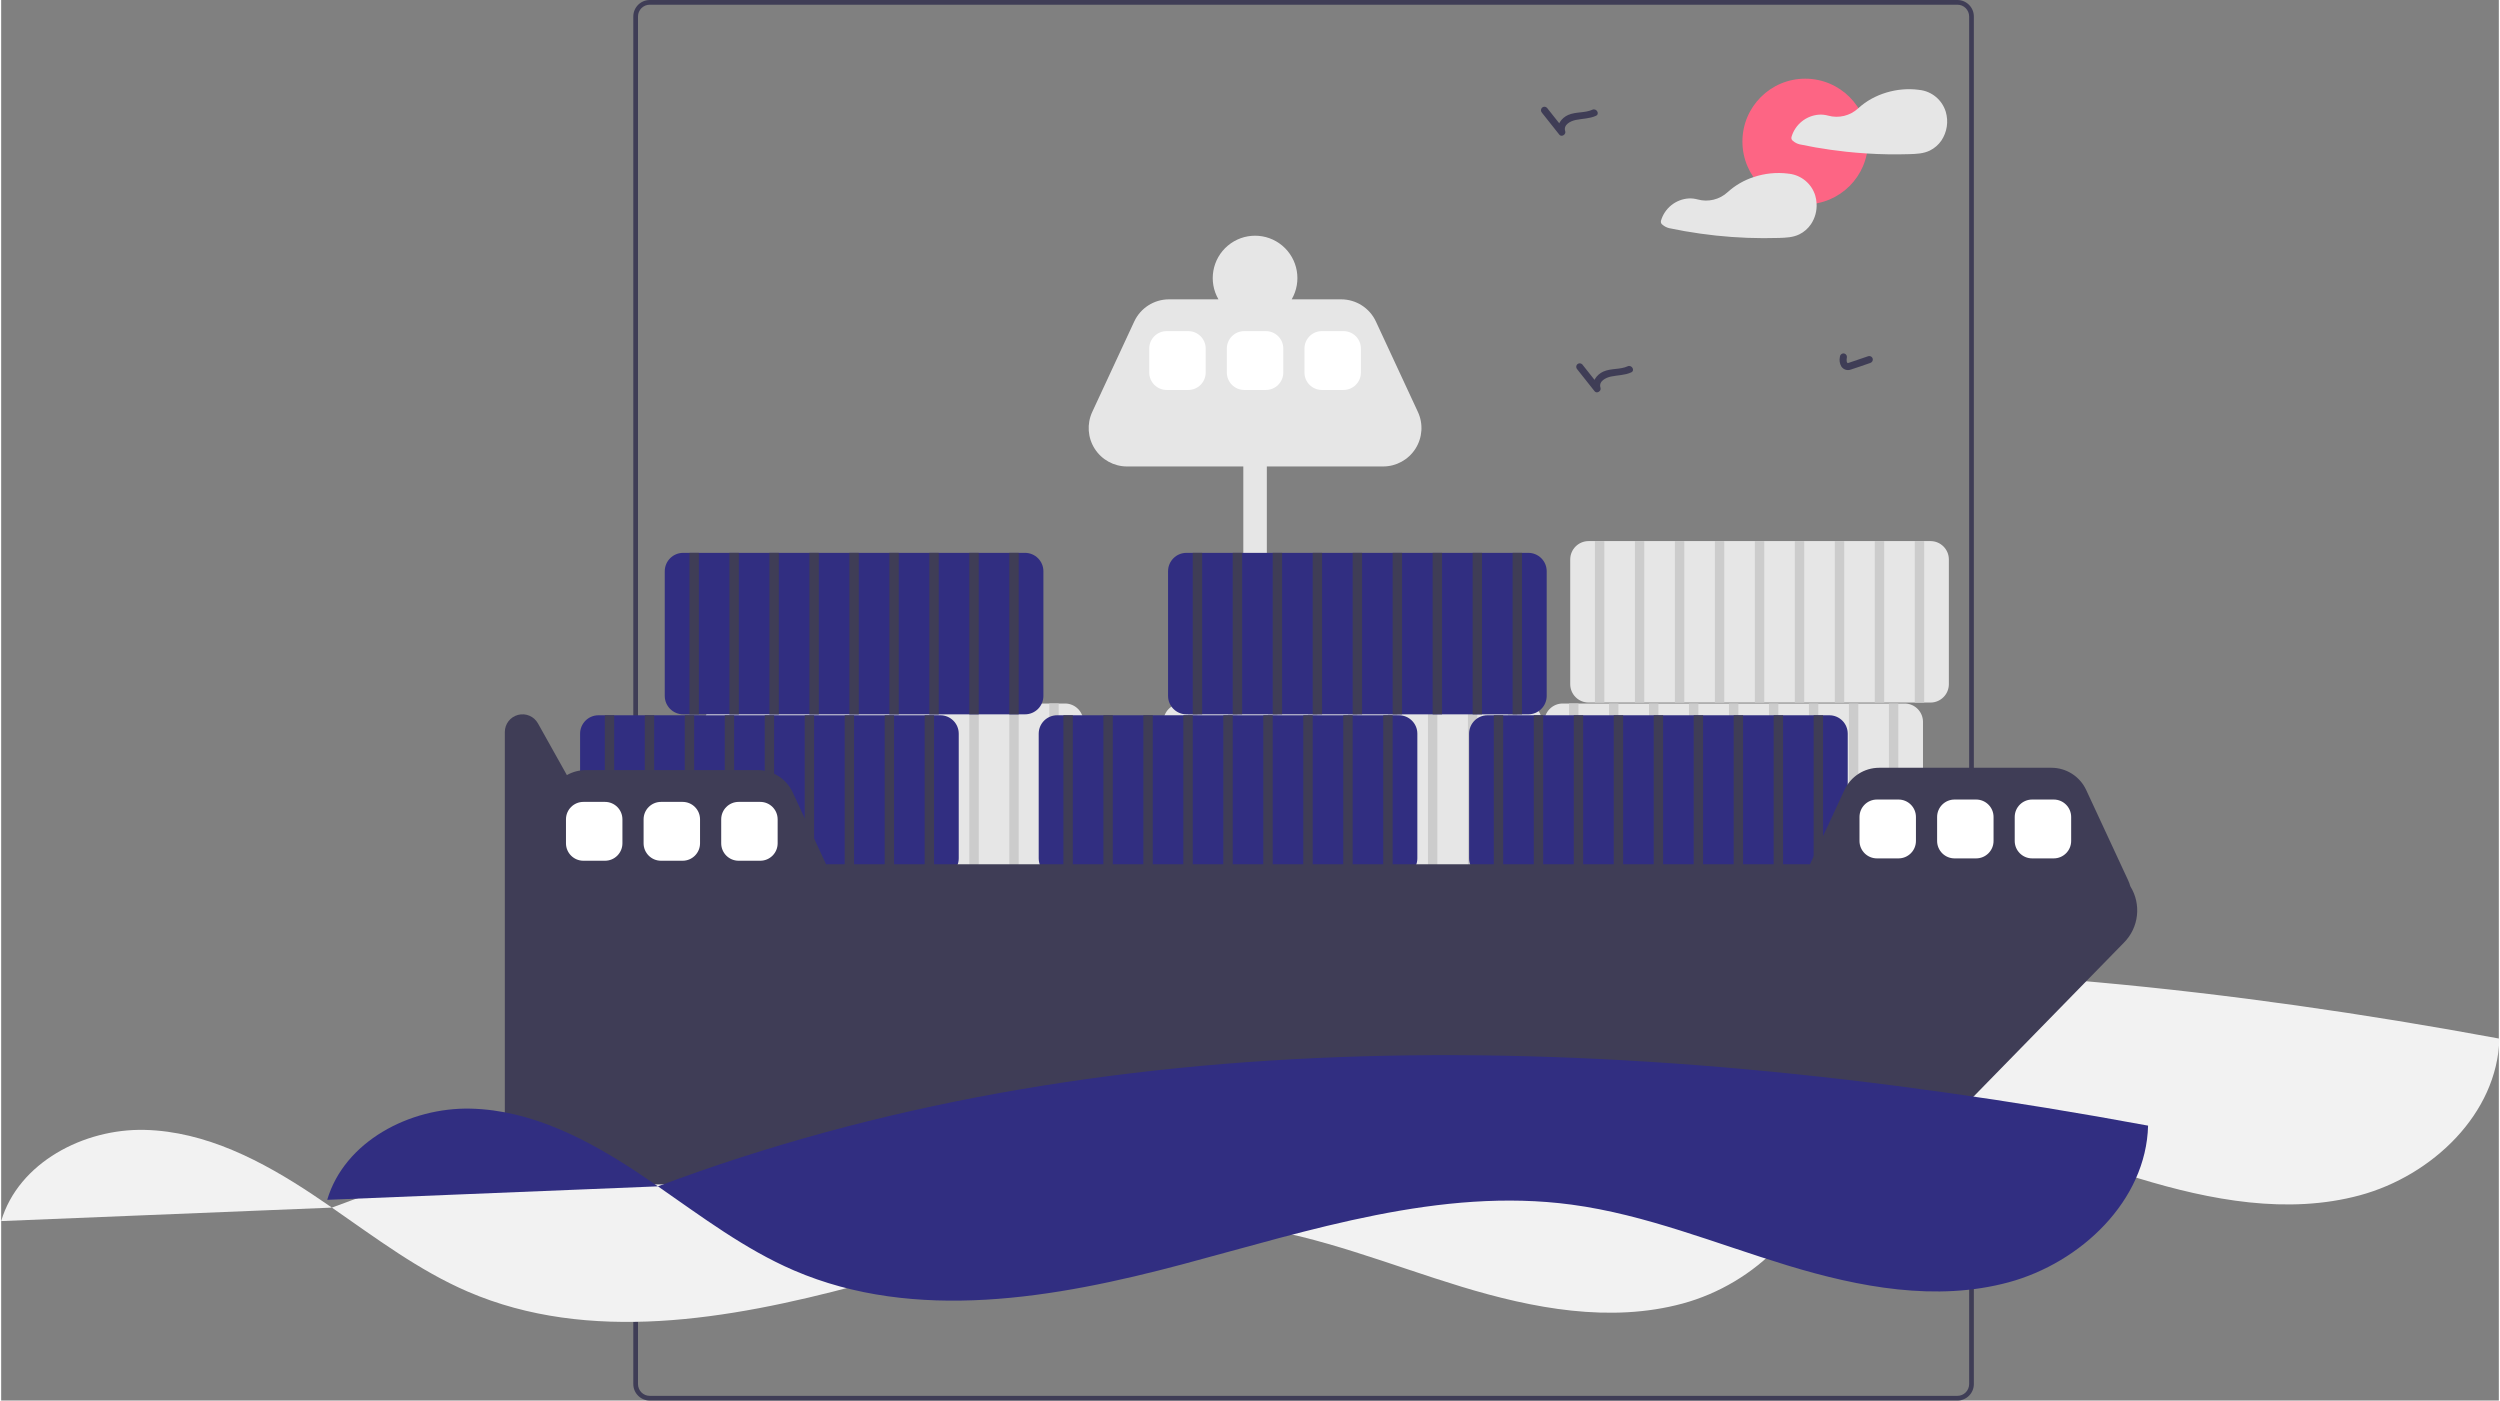 <?xml version="1.0" encoding="UTF-8"?>
<svg xmlns="http://www.w3.org/2000/svg" xmlns:xlink="http://www.w3.org/1999/xlink" width="1071px" height="600px" viewBox="0 0 1070 600" version="1.1">
<rect x="0" y="0" width="1070" height="600" fill="#808080" stroke="none"/>
<g id="surface1">
<path style=" stroke:none;fill-rule:nonzero;fill:rgb(24.706%,23.922%,33.725%);fill-opacity:1;" d="M 660.215 1 C 659.652 0.656 659.09 0.324 658.523 0 L 599.645 0 C 599.219 0.664 598.816 1.34 598.426 2.016 L 661.91 2.016 C 661.344 1.676 660.781 1.34 660.215 1 Z M 270.805 200.129 L 270.805 215.152 C 271.059 215.172 271.32 215.172 271.57 215.184 L 271.066 244.062 L 270.805 243.922 L 270.805 246.766 L 271.016 246.879 L 270.805 258.988 L 270.805 300.734 L 272.82 300.734 L 272.82 193.32 C 272.254 195.5 271.586 197.77 270.805 200.129 Z M 660.215 1 C 659.652 0.656 659.09 0.324 658.523 0 L 599.645 0 C 599.219 0.664 598.816 1.34 598.426 2.016 L 661.91 2.016 C 661.344 1.676 660.781 1.34 660.215 1 Z M 838.047 0 L 277.859 0 C 273.965 0.004 270.809 3.164 270.805 7.059 L 270.805 592.941 C 270.812 596.836 273.965 599.992 277.859 600 L 838.047 600 C 841.938 599.996 845.094 596.84 845.098 592.941 L 845.098 7.059 C 845.094 3.16 841.938 0.004 838.047 0 Z M 843.082 592.941 C 843.082 595.727 840.828 597.98 838.047 597.984 L 277.859 597.984 C 275.074 597.98 272.82 595.727 272.82 592.941 L 272.82 7.059 C 272.824 4.277 275.078 2.02 277.859 2.016 L 838.047 2.016 C 840.828 2.02 843.078 4.277 843.082 7.059 Z M 843.082 592.941 "/>
<path style=" stroke:none;fill-rule:nonzero;fill:rgb(94.902%,94.902%,94.902%);fill-opacity:1;" d="M 351.68 437.66 C 325.578 437.035 297.598 451.672 290.168 476.723 L 431.852 470.953 C 429.172 469.098 426.48 467.266 423.777 465.461 C 402.039 450.988 377.777 438.285 351.68 437.66 Z M 351.68 437.66 "/>
<path style=" stroke:none;fill-rule:nonzero;fill:rgb(94.902%,94.902%,94.902%);fill-opacity:1;" d="M 431.852 470.953 C 450.695 483.984 469.082 497.898 490.074 506.945 C 542.059 529.352 601.898 518.902 656.594 504.34 C 711.293 489.777 767.125 471.273 823.223 478.777 C 855.035 483.035 885.066 495.492 915.773 504.836 C 946.48 514.184 979.52 520.441 1010.5 512.051 C 1041.477 503.66 1069.422 477.055 1070.23 444.941 C 836.352 401.66 619.516 400.375 431.852 470.953 Z M 431.852 470.953 "/>
<path style=" stroke:none;fill-rule:nonzero;fill:rgb(94.902%,94.902%,94.902%);fill-opacity:1;" d="M 61.508 484.047 C 35.41 483.422 7.426 498.059 0 523.109 L 141.684 517.34 C 139.004 515.484 136.312 513.652 133.609 511.848 C 111.871 497.375 87.609 484.672 61.508 484.047 Z M 61.508 484.047 "/>
<path style=" stroke:none;fill-rule:nonzero;fill:rgb(94.902%,94.902%,94.902%);fill-opacity:1;" d="M 141.684 517.34 C 160.523 530.371 178.914 544.285 199.906 553.332 C 251.887 575.738 311.73 565.289 366.426 550.727 C 421.121 536.164 476.957 517.66 533.055 525.164 C 564.867 529.422 594.898 541.879 625.605 551.223 C 656.312 560.57 689.348 566.828 720.328 558.438 C 751.309 550.047 779.254 523.438 780.062 491.328 C 546.18 448.047 329.348 446.762 141.684 517.34 Z M 141.684 517.34 "/>
<path style=" stroke:none;fill-rule:nonzero;fill:rgb(90.196%,90.196%,90.196%);fill-opacity:1;" d="M 455.742 301.379 L 309.289 301.379 C 304.938 301.383 301.414 304.91 301.41 309.266 L 301.41 362.672 C 301.414 367.023 304.938 370.555 309.289 370.555 L 455.742 370.555 C 460.094 370.555 463.621 367.023 463.621 362.672 L 463.621 309.266 C 463.621 304.91 460.094 301.383 455.742 301.379 Z M 455.742 301.379 "/>
<path style=" stroke:none;fill-rule:nonzero;fill:rgb(80%,80%,80%);fill-opacity:1;" d="M 311.988 301.379 L 316.02 301.379 L 316.02 370.555 L 311.988 370.555 Z M 311.988 301.379 "/>
<path style=" stroke:none;fill-rule:nonzero;fill:rgb(80%,80%,80%);fill-opacity:1;" d="M 329.117 301.379 L 333.148 301.379 L 333.148 370.555 L 329.117 370.555 Z M 329.117 301.379 "/>
<path style=" stroke:none;fill-rule:nonzero;fill:rgb(80%,80%,80%);fill-opacity:1;" d="M 346.246 301.379 L 350.277 301.379 L 350.277 370.555 L 346.246 370.555 Z M 346.246 301.379 "/>
<path style=" stroke:none;fill-rule:nonzero;fill:rgb(80%,80%,80%);fill-opacity:1;" d="M 363.375 301.379 L 367.402 301.379 L 367.402 370.555 L 363.375 370.555 Z M 363.375 301.379 "/>
<path style=" stroke:none;fill-rule:nonzero;fill:rgb(80%,80%,80%);fill-opacity:1;" d="M 380.5 301.379 L 384.531 301.379 L 384.531 370.555 L 380.5 370.555 Z M 380.5 301.379 "/>
<path style=" stroke:none;fill-rule:nonzero;fill:rgb(80%,80%,80%);fill-opacity:1;" d="M 397.629 301.379 L 401.66 301.379 L 401.66 370.555 L 397.629 370.555 Z M 397.629 301.379 "/>
<path style=" stroke:none;fill-rule:nonzero;fill:rgb(80%,80%,80%);fill-opacity:1;" d="M 414.758 301.379 L 418.789 301.379 L 418.789 370.555 L 414.758 370.555 Z M 414.758 301.379 "/>
<path style=" stroke:none;fill-rule:nonzero;fill:rgb(80%,80%,80%);fill-opacity:1;" d="M 431.887 301.379 L 435.914 301.379 L 435.914 370.555 L 431.887 370.555 Z M 431.887 301.379 "/>
<path style=" stroke:none;fill-rule:nonzero;fill:rgb(80%,80%,80%);fill-opacity:1;" d="M 449.016 301.379 L 453.043 301.379 L 453.043 370.555 L 449.016 370.555 Z M 449.016 301.379 "/>
<path style=" stroke:none;fill-rule:nonzero;fill:rgb(90.196%,90.196%,90.196%);fill-opacity:1;" d="M 606.926 176.465 L 588.941 137.746 C 586.25 131.945 580.438 128.238 574.047 128.238 L 552.863 128.238 C 557.281 120.609 555.582 110.906 548.84 105.234 C 542.094 99.562 532.254 99.562 525.508 105.234 C 518.762 110.906 517.066 120.609 521.484 128.238 L 500.297 128.238 C 493.906 128.238 488.098 131.945 485.402 137.746 L 467.422 176.465 C 465.059 181.559 465.453 187.504 468.469 192.234 C 471.484 196.969 476.707 199.832 482.316 199.832 L 532.137 199.832 L 532.137 387.398 L 542.211 387.398 L 542.211 199.832 L 592.031 199.832 C 597.637 199.832 602.859 196.969 605.875 192.234 C 608.895 187.504 609.289 181.559 606.926 176.465 Z M 606.926 176.465 "/>
<path style=" stroke:none;fill-rule:nonzero;fill:rgb(90.196%,90.196%,90.196%);fill-opacity:1;" d="M 815.434 301.379 L 668.977 301.379 C 664.629 301.383 661.102 304.91 661.098 309.266 L 661.098 362.672 C 661.102 367.023 664.629 370.555 668.977 370.555 L 815.434 370.555 C 819.785 370.555 823.309 367.023 823.312 362.672 L 823.312 309.266 C 823.309 304.91 819.785 301.383 815.434 301.379 Z M 815.434 301.379 "/>
<path style=" stroke:none;fill-rule:nonzero;fill:rgb(80%,80%,80%);fill-opacity:1;" d="M 671.68 301.379 L 675.707 301.379 L 675.707 370.555 L 671.68 370.555 Z M 671.68 301.379 "/>
<path style=" stroke:none;fill-rule:nonzero;fill:rgb(80%,80%,80%);fill-opacity:1;" d="M 688.805 301.379 L 692.836 301.379 L 692.836 370.555 L 688.805 370.555 Z M 688.805 301.379 "/>
<path style=" stroke:none;fill-rule:nonzero;fill:rgb(80%,80%,80%);fill-opacity:1;" d="M 705.934 301.379 L 709.965 301.379 L 709.965 370.555 L 705.934 370.555 Z M 705.934 301.379 "/>
<path style=" stroke:none;fill-rule:nonzero;fill:rgb(80%,80%,80%);fill-opacity:1;" d="M 723.062 301.379 L 727.094 301.379 L 727.094 370.555 L 723.062 370.555 Z M 723.062 301.379 "/>
<path style=" stroke:none;fill-rule:nonzero;fill:rgb(80%,80%,80%);fill-opacity:1;" d="M 740.191 301.379 L 744.223 301.379 L 744.223 370.555 L 740.191 370.555 Z M 740.191 301.379 "/>
<path style=" stroke:none;fill-rule:nonzero;fill:rgb(80%,80%,80%);fill-opacity:1;" d="M 757.32 301.379 L 761.348 301.379 L 761.348 370.555 L 757.32 370.555 Z M 757.32 301.379 "/>
<path style=" stroke:none;fill-rule:nonzero;fill:rgb(80%,80%,80%);fill-opacity:1;" d="M 774.445 301.379 L 778.477 301.379 L 778.477 370.555 L 774.445 370.555 Z M 774.445 301.379 "/>
<path style=" stroke:none;fill-rule:nonzero;fill:rgb(80%,80%,80%);fill-opacity:1;" d="M 791.574 301.379 L 795.605 301.379 L 795.605 370.555 L 791.574 370.555 Z M 791.574 301.379 "/>
<path style=" stroke:none;fill-rule:nonzero;fill:rgb(80%,80%,80%);fill-opacity:1;" d="M 808.703 301.379 L 812.734 301.379 L 812.734 370.555 L 808.703 370.555 Z M 808.703 301.379 "/>
<path style=" stroke:none;fill-rule:nonzero;fill:rgb(90.196%,90.196%,90.196%);fill-opacity:1;" d="M 652.215 301.379 L 505.758 301.379 C 501.406 301.383 497.883 304.91 497.879 309.266 L 497.879 362.672 C 497.883 367.023 501.406 370.555 505.758 370.555 L 652.215 370.555 C 656.562 370.555 660.09 367.023 660.094 362.672 L 660.094 309.266 C 660.09 304.91 656.562 301.383 652.215 301.379 Z M 652.215 301.379 "/>
<path style=" stroke:none;fill-rule:nonzero;fill:rgb(80%,80%,80%);fill-opacity:1;" d="M 508.457 301.379 L 512.488 301.379 L 512.488 370.555 L 508.457 370.555 Z M 508.457 301.379 "/>
<path style=" stroke:none;fill-rule:nonzero;fill:rgb(80%,80%,80%);fill-opacity:1;" d="M 525.586 301.379 L 529.617 301.379 L 529.617 370.555 L 525.586 370.555 Z M 525.586 301.379 "/>
<path style=" stroke:none;fill-rule:nonzero;fill:rgb(80%,80%,80%);fill-opacity:1;" d="M 542.715 301.379 L 546.746 301.379 L 546.746 370.555 L 542.715 370.555 Z M 542.715 301.379 "/>
<path style=" stroke:none;fill-rule:nonzero;fill:rgb(80%,80%,80%);fill-opacity:1;" d="M 559.844 301.379 L 563.871 301.379 L 563.871 370.555 L 559.844 370.555 Z M 559.844 301.379 "/>
<path style=" stroke:none;fill-rule:nonzero;fill:rgb(80%,80%,80%);fill-opacity:1;" d="M 576.969 301.379 L 581 301.379 L 581 370.555 L 576.969 370.555 Z M 576.969 301.379 "/>
<path style=" stroke:none;fill-rule:nonzero;fill:rgb(80%,80%,80%);fill-opacity:1;" d="M 594.098 301.379 L 598.129 301.379 L 598.129 370.555 L 594.098 370.555 Z M 594.098 301.379 "/>
<path style=" stroke:none;fill-rule:nonzero;fill:rgb(80%,80%,80%);fill-opacity:1;" d="M 611.227 301.379 L 615.258 301.379 L 615.258 370.555 L 611.227 370.555 Z M 611.227 301.379 "/>
<path style=" stroke:none;fill-rule:nonzero;fill:rgb(80%,80%,80%);fill-opacity:1;" d="M 628.355 301.379 L 632.383 301.379 L 632.383 370.555 L 628.355 370.555 Z M 628.355 301.379 "/>
<path style=" stroke:none;fill-rule:nonzero;fill:rgb(80%,80%,80%);fill-opacity:1;" d="M 645.484 301.379 L 649.512 301.379 L 649.512 370.555 L 645.484 370.555 Z M 645.484 301.379 "/>
<path style=" stroke:none;fill-rule:nonzero;fill:rgb(90.196%,90.196%,90.196%);fill-opacity:1;" d="M 826.516 231.801 L 680.062 231.801 C 675.711 231.805 672.184 235.332 672.184 239.688 L 672.184 293.09 C 672.184 297.445 675.711 300.973 680.062 300.977 L 826.516 300.977 C 830.867 300.973 834.391 297.445 834.395 293.09 L 834.395 239.688 C 834.391 235.332 830.867 231.805 826.516 231.801 Z M 826.516 231.801 "/>
<path style=" stroke:none;fill-rule:nonzero;fill:rgb(80%,80%,80%);fill-opacity:1;" d="M 682.762 231.801 L 686.793 231.801 L 686.793 300.977 L 682.762 300.977 Z M 682.762 231.801 "/>
<path style=" stroke:none;fill-rule:nonzero;fill:rgb(80%,80%,80%);fill-opacity:1;" d="M 699.891 231.801 L 703.918 231.801 L 703.918 300.977 L 699.891 300.977 Z M 699.891 231.801 "/>
<path style=" stroke:none;fill-rule:nonzero;fill:rgb(80%,80%,80%);fill-opacity:1;" d="M 717.016 231.801 L 721.047 231.801 L 721.047 300.977 L 717.016 300.977 Z M 717.016 231.801 "/>
<path style=" stroke:none;fill-rule:nonzero;fill:rgb(80%,80%,80%);fill-opacity:1;" d="M 734.145 231.801 L 738.176 231.801 L 738.176 300.977 L 734.145 300.977 Z M 734.145 231.801 "/>
<path style=" stroke:none;fill-rule:nonzero;fill:rgb(80%,80%,80%);fill-opacity:1;" d="M 751.273 231.801 L 755.305 231.801 L 755.305 300.977 L 751.273 300.977 Z M 751.273 231.801 "/>
<path style=" stroke:none;fill-rule:nonzero;fill:rgb(80%,80%,80%);fill-opacity:1;" d="M 768.402 231.801 L 772.434 231.801 L 772.434 300.977 L 768.402 300.977 Z M 768.402 231.801 "/>
<path style=" stroke:none;fill-rule:nonzero;fill:rgb(80%,80%,80%);fill-opacity:1;" d="M 785.531 231.801 L 789.559 231.801 L 789.559 300.977 L 785.531 300.977 Z M 785.531 231.801 "/>
<path style=" stroke:none;fill-rule:nonzero;fill:rgb(80%,80%,80%);fill-opacity:1;" d="M 802.656 231.801 L 806.688 231.801 L 806.688 300.977 L 802.656 300.977 Z M 802.656 231.801 "/>
<path style=" stroke:none;fill-rule:nonzero;fill:rgb(80%,80%,80%);fill-opacity:1;" d="M 819.785 231.801 L 823.816 231.801 L 823.816 300.977 L 819.785 300.977 Z M 819.785 231.801 "/>
<path style=" stroke:none;fill-rule:nonzero;fill:rgb(19.216%,18.039%,50.588%);fill-opacity:1;" d="M 783.191 306.422 L 636.738 306.422 C 632.387 306.426 628.859 309.953 628.859 314.309 L 628.859 367.711 C 628.859 372.066 632.387 375.594 636.738 375.598 L 783.191 375.598 C 787.543 375.594 791.07 372.066 791.07 367.711 L 791.07 314.309 C 791.07 309.953 787.543 306.426 783.191 306.422 Z M 783.191 306.422 "/>
<path style=" stroke:none;fill-rule:nonzero;fill:rgb(24.706%,23.922%,33.725%);fill-opacity:1;" d="M 639.438 306.422 L 643.469 306.422 L 643.469 375.598 L 639.438 375.598 Z M 639.438 306.422 "/>
<path style=" stroke:none;fill-rule:nonzero;fill:rgb(24.706%,23.922%,33.725%);fill-opacity:1;" d="M 656.566 306.422 L 660.594 306.422 L 660.594 375.598 L 656.566 375.598 Z M 656.566 306.422 "/>
<path style=" stroke:none;fill-rule:nonzero;fill:rgb(24.706%,23.922%,33.725%);fill-opacity:1;" d="M 673.695 306.422 L 677.723 306.422 L 677.723 375.598 L 673.695 375.598 Z M 673.695 306.422 "/>
<path style=" stroke:none;fill-rule:nonzero;fill:rgb(24.706%,23.922%,33.725%);fill-opacity:1;" d="M 690.82 306.422 L 694.852 306.422 L 694.852 375.598 L 690.82 375.598 Z M 690.82 306.422 "/>
<path style=" stroke:none;fill-rule:nonzero;fill:rgb(24.706%,23.922%,33.725%);fill-opacity:1;" d="M 707.949 306.422 L 711.98 306.422 L 711.98 375.598 L 707.949 375.598 Z M 707.949 306.422 "/>
<path style=" stroke:none;fill-rule:nonzero;fill:rgb(24.706%,23.922%,33.725%);fill-opacity:1;" d="M 725.078 306.422 L 729.109 306.422 L 729.109 375.598 L 725.078 375.598 Z M 725.078 306.422 "/>
<path style=" stroke:none;fill-rule:nonzero;fill:rgb(24.706%,23.922%,33.725%);fill-opacity:1;" d="M 742.207 306.422 L 746.234 306.422 L 746.234 375.598 L 742.207 375.598 Z M 742.207 306.422 "/>
<path style=" stroke:none;fill-rule:nonzero;fill:rgb(24.706%,23.922%,33.725%);fill-opacity:1;" d="M 759.332 306.422 L 763.363 306.422 L 763.363 375.598 L 759.332 375.598 Z M 759.332 306.422 "/>
<path style=" stroke:none;fill-rule:nonzero;fill:rgb(24.706%,23.922%,33.725%);fill-opacity:1;" d="M 776.461 306.422 L 780.492 306.422 L 780.492 375.598 L 776.461 375.598 Z M 776.461 306.422 "/>
<path style=" stroke:none;fill-rule:nonzero;fill:rgb(19.216%,18.039%,50.588%);fill-opacity:1;" d="M 598.812 306.422 L 452.359 306.422 C 448.008 306.426 444.484 309.953 444.48 314.309 L 444.48 367.711 C 444.484 372.066 448.008 375.594 452.359 375.598 L 598.812 375.598 C 603.164 375.594 606.691 372.066 606.691 367.711 L 606.691 314.309 C 606.691 309.953 603.164 306.426 598.812 306.422 Z M 598.812 306.422 "/>
<path style=" stroke:none;fill-rule:nonzero;fill:rgb(24.706%,23.922%,33.725%);fill-opacity:1;" d="M 455.059 306.422 L 459.09 306.422 L 459.09 375.598 L 455.059 375.598 Z M 455.059 306.422 "/>
<path style=" stroke:none;fill-rule:nonzero;fill:rgb(24.706%,23.922%,33.725%);fill-opacity:1;" d="M 472.188 306.422 L 476.219 306.422 L 476.219 375.598 L 472.188 375.598 Z M 472.188 306.422 "/>
<path style=" stroke:none;fill-rule:nonzero;fill:rgb(24.706%,23.922%,33.725%);fill-opacity:1;" d="M 489.316 306.422 L 493.344 306.422 L 493.344 375.598 L 489.316 375.598 Z M 489.316 306.422 "/>
<path style=" stroke:none;fill-rule:nonzero;fill:rgb(24.706%,23.922%,33.725%);fill-opacity:1;" d="M 506.441 306.422 L 510.473 306.422 L 510.473 375.598 L 506.441 375.598 Z M 506.441 306.422 "/>
<path style=" stroke:none;fill-rule:nonzero;fill:rgb(24.706%,23.922%,33.725%);fill-opacity:1;" d="M 523.57 306.422 L 527.602 306.422 L 527.602 375.598 L 523.57 375.598 Z M 523.57 306.422 "/>
<path style=" stroke:none;fill-rule:nonzero;fill:rgb(24.706%,23.922%,33.725%);fill-opacity:1;" d="M 540.699 306.422 L 544.73 306.422 L 544.73 375.598 L 540.699 375.598 Z M 540.699 306.422 "/>
<path style=" stroke:none;fill-rule:nonzero;fill:rgb(24.706%,23.922%,33.725%);fill-opacity:1;" d="M 557.828 306.422 L 561.859 306.422 L 561.859 375.598 L 557.828 375.598 Z M 557.828 306.422 "/>
<path style=" stroke:none;fill-rule:nonzero;fill:rgb(24.706%,23.922%,33.725%);fill-opacity:1;" d="M 574.957 306.422 L 578.984 306.422 L 578.984 375.598 L 574.957 375.598 Z M 574.957 306.422 "/>
<path style=" stroke:none;fill-rule:nonzero;fill:rgb(24.706%,23.922%,33.725%);fill-opacity:1;" d="M 592.082 306.422 L 596.113 306.422 L 596.113 375.598 L 592.082 375.598 Z M 592.082 306.422 "/>
<path style=" stroke:none;fill-rule:nonzero;fill:rgb(19.216%,18.039%,50.588%);fill-opacity:1;" d="M 654.227 236.844 L 507.773 236.844 C 503.422 236.844 499.898 240.375 499.895 244.727 L 499.895 298.133 C 499.898 302.488 503.422 306.016 507.773 306.02 L 654.227 306.02 C 658.578 306.016 662.105 302.488 662.105 298.133 L 662.105 244.727 C 662.105 240.375 658.578 236.844 654.227 236.844 Z M 654.227 236.844 "/>
<path style=" stroke:none;fill-rule:nonzero;fill:rgb(24.706%,23.922%,33.725%);fill-opacity:1;" d="M 510.473 236.844 L 514.504 236.844 L 514.504 306.02 L 510.473 306.02 Z M 510.473 236.844 "/>
<path style=" stroke:none;fill-rule:nonzero;fill:rgb(24.706%,23.922%,33.725%);fill-opacity:1;" d="M 527.602 236.844 L 531.633 236.844 L 531.633 306.02 L 527.602 306.02 Z M 527.602 236.844 "/>
<path style=" stroke:none;fill-rule:nonzero;fill:rgb(24.706%,23.922%,33.725%);fill-opacity:1;" d="M 544.73 236.844 L 548.758 236.844 L 548.758 306.02 L 544.73 306.02 Z M 544.73 236.844 "/>
<path style=" stroke:none;fill-rule:nonzero;fill:rgb(24.706%,23.922%,33.725%);fill-opacity:1;" d="M 561.859 236.844 L 565.887 236.844 L 565.887 306.02 L 561.859 306.02 Z M 561.859 236.844 "/>
<path style=" stroke:none;fill-rule:nonzero;fill:rgb(24.706%,23.922%,33.725%);fill-opacity:1;" d="M 578.984 236.844 L 583.016 236.844 L 583.016 306.02 L 578.984 306.02 Z M 578.984 236.844 "/>
<path style=" stroke:none;fill-rule:nonzero;fill:rgb(24.706%,23.922%,33.725%);fill-opacity:1;" d="M 596.113 236.844 L 600.145 236.844 L 600.145 306.02 L 596.113 306.02 Z M 596.113 236.844 "/>
<path style=" stroke:none;fill-rule:nonzero;fill:rgb(24.706%,23.922%,33.725%);fill-opacity:1;" d="M 613.242 236.844 L 617.273 236.844 L 617.273 306.02 L 613.242 306.02 Z M 613.242 236.844 "/>
<path style=" stroke:none;fill-rule:nonzero;fill:rgb(24.706%,23.922%,33.725%);fill-opacity:1;" d="M 630.371 236.844 L 634.398 236.844 L 634.398 306.02 L 630.371 306.02 Z M 630.371 236.844 "/>
<path style=" stroke:none;fill-rule:nonzero;fill:rgb(24.706%,23.922%,33.725%);fill-opacity:1;" d="M 647.496 236.844 L 651.527 236.844 L 651.527 306.02 L 647.496 306.02 Z M 647.496 236.844 "/>
<path style=" stroke:none;fill-rule:nonzero;fill:rgb(19.216%,18.039%,50.588%);fill-opacity:1;" d="M 402.344 306.422 L 255.891 306.422 C 251.539 306.426 248.016 309.953 248.012 314.309 L 248.012 367.711 C 248.016 372.066 251.539 375.594 255.891 375.598 L 402.344 375.598 C 406.695 375.594 410.223 372.066 410.223 367.711 L 410.223 314.309 C 410.223 309.953 406.695 306.426 402.344 306.422 Z M 402.344 306.422 "/>
<path style=" stroke:none;fill-rule:nonzero;fill:rgb(24.706%,23.922%,33.725%);fill-opacity:1;" d="M 258.59 306.422 L 262.621 306.422 L 262.621 375.598 L 258.59 375.598 Z M 258.59 306.422 "/>
<path style=" stroke:none;fill-rule:nonzero;fill:rgb(24.706%,23.922%,33.725%);fill-opacity:1;" d="M 275.719 306.422 L 279.75 306.422 L 279.75 375.598 L 275.719 375.598 Z M 275.719 306.422 "/>
<path style=" stroke:none;fill-rule:nonzero;fill:rgb(24.706%,23.922%,33.725%);fill-opacity:1;" d="M 292.848 306.422 L 296.875 306.422 L 296.875 375.598 L 292.848 375.598 Z M 292.848 306.422 "/>
<path style=" stroke:none;fill-rule:nonzero;fill:rgb(24.706%,23.922%,33.725%);fill-opacity:1;" d="M 309.973 306.422 L 314.004 306.422 L 314.004 375.598 L 309.973 375.598 Z M 309.973 306.422 "/>
<path style=" stroke:none;fill-rule:nonzero;fill:rgb(24.706%,23.922%,33.725%);fill-opacity:1;" d="M 327.102 306.422 L 331.133 306.422 L 331.133 375.598 L 327.102 375.598 Z M 327.102 306.422 "/>
<path style=" stroke:none;fill-rule:nonzero;fill:rgb(24.706%,23.922%,33.725%);fill-opacity:1;" d="M 344.23 306.422 L 348.262 306.422 L 348.262 375.598 L 344.23 375.598 Z M 344.23 306.422 "/>
<path style=" stroke:none;fill-rule:nonzero;fill:rgb(24.706%,23.922%,33.725%);fill-opacity:1;" d="M 361.359 306.422 L 365.387 306.422 L 365.387 375.598 L 361.359 375.598 Z M 361.359 306.422 "/>
<path style=" stroke:none;fill-rule:nonzero;fill:rgb(24.706%,23.922%,33.725%);fill-opacity:1;" d="M 378.488 306.422 L 382.516 306.422 L 382.516 375.598 L 378.488 375.598 Z M 378.488 306.422 "/>
<path style=" stroke:none;fill-rule:nonzero;fill:rgb(24.706%,23.922%,33.725%);fill-opacity:1;" d="M 395.613 306.422 L 399.645 306.422 L 399.645 375.598 L 395.613 375.598 Z M 395.613 306.422 "/>
<path style=" stroke:none;fill-rule:nonzero;fill:rgb(19.216%,18.039%,50.588%);fill-opacity:1;" d="M 438.617 236.844 L 292.16 236.844 C 287.812 236.844 284.285 240.375 284.281 244.727 L 284.281 298.133 C 284.285 302.488 287.812 306.016 292.16 306.02 L 438.617 306.02 C 442.965 306.016 446.492 302.488 446.496 298.133 L 446.496 244.727 C 446.492 240.375 442.965 236.844 438.617 236.844 Z M 438.617 236.844 "/>
<path style=" stroke:none;fill-rule:nonzero;fill:rgb(24.706%,23.922%,33.725%);fill-opacity:1;" d="M 294.859 236.844 L 298.891 236.844 L 298.891 306.02 L 294.859 306.02 Z M 294.859 236.844 "/>
<path style=" stroke:none;fill-rule:nonzero;fill:rgb(24.706%,23.922%,33.725%);fill-opacity:1;" d="M 311.988 236.844 L 316.02 236.844 L 316.02 306.02 L 311.988 306.02 Z M 311.988 236.844 "/>
<path style=" stroke:none;fill-rule:nonzero;fill:rgb(24.706%,23.922%,33.725%);fill-opacity:1;" d="M 329.117 236.844 L 333.148 236.844 L 333.148 306.02 L 329.117 306.02 Z M 329.117 236.844 "/>
<path style=" stroke:none;fill-rule:nonzero;fill:rgb(24.706%,23.922%,33.725%);fill-opacity:1;" d="M 346.246 236.844 L 350.277 236.844 L 350.277 306.02 L 346.246 306.02 Z M 346.246 236.844 "/>
<path style=" stroke:none;fill-rule:nonzero;fill:rgb(24.706%,23.922%,33.725%);fill-opacity:1;" d="M 363.375 236.844 L 367.402 236.844 L 367.402 306.02 L 363.375 306.02 Z M 363.375 236.844 "/>
<path style=" stroke:none;fill-rule:nonzero;fill:rgb(24.706%,23.922%,33.725%);fill-opacity:1;" d="M 380.5 236.844 L 384.531 236.844 L 384.531 306.02 L 380.5 306.02 Z M 380.5 236.844 "/>
<path style=" stroke:none;fill-rule:nonzero;fill:rgb(24.706%,23.922%,33.725%);fill-opacity:1;" d="M 397.629 236.844 L 401.66 236.844 L 401.66 306.02 L 397.629 306.02 Z M 397.629 236.844 "/>
<path style=" stroke:none;fill-rule:nonzero;fill:rgb(24.706%,23.922%,33.725%);fill-opacity:1;" d="M 414.758 236.844 L 418.789 236.844 L 418.789 306.02 L 414.758 306.02 Z M 414.758 236.844 "/>
<path style=" stroke:none;fill-rule:nonzero;fill:rgb(24.706%,23.922%,33.725%);fill-opacity:1;" d="M 431.887 236.844 L 435.914 236.844 L 435.914 306.02 L 431.887 306.02 Z M 431.887 236.844 "/>
<path style=" stroke:none;fill-rule:nonzero;fill:rgb(24.706%,23.922%,33.725%);fill-opacity:1;" d="M 912.133 379.684 C 911.891 378.812 911.578 377.961 911.199 377.137 L 893.219 338.418 C 890.523 332.621 884.715 328.91 878.324 328.91 L 804.57 328.91 C 798.18 328.91 792.371 332.621 789.676 338.418 L 774.895 370.254 L 353.391 370.254 L 339.074 339.43 C 336.383 333.629 330.57 329.918 324.18 329.918 L 250.43 329.918 C 247.598 329.918 244.816 330.652 242.352 332.051 L 229.953 309.887 C 228.27 306.879 224.766 305.387 221.434 306.258 C 218.098 307.129 215.77 310.141 215.77 313.594 L 215.77 487.648 C 215.77 498.555 224.602 507.398 235.5 507.398 L 799.898 507.398 C 805.207 507.398 810.293 505.254 814.004 501.457 L 909.414 403.809 C 915.797 397.367 916.922 387.383 912.133 379.684 Z M 912.133 379.684 "/>
<path style=" stroke:none;fill-rule:nonzero;fill:rgb(100%,100%,100%);fill-opacity:1;" d="M 812.832 367.734 L 803.566 367.734 C 799.449 367.727 796.113 364.391 796.109 360.27 L 796.109 349.988 C 796.113 345.867 799.449 342.527 803.566 342.523 L 812.832 342.523 C 816.949 342.527 820.285 345.867 820.289 349.988 L 820.289 360.27 C 820.285 364.391 816.949 367.727 812.832 367.734 Z M 812.832 367.734 "/>
<path style=" stroke:none;fill-rule:nonzero;fill:rgb(100%,100%,100%);fill-opacity:1;" d="M 846.082 367.734 L 836.816 367.734 C 832.699 367.727 829.363 364.391 829.359 360.27 L 829.359 349.988 C 829.363 345.867 832.699 342.527 836.816 342.523 L 846.082 342.523 C 850.199 342.527 853.535 345.867 853.539 349.988 L 853.539 360.27 C 853.535 364.391 850.199 367.727 846.082 367.734 Z M 846.082 367.734 "/>
<path style=" stroke:none;fill-rule:nonzero;fill:rgb(100%,100%,100%);fill-opacity:1;" d="M 879.328 367.734 L 870.062 367.734 C 865.945 367.727 862.609 364.391 862.605 360.27 L 862.605 349.988 C 862.609 345.867 865.945 342.527 870.062 342.523 L 879.328 342.523 C 883.445 342.527 886.781 345.867 886.785 349.988 L 886.785 360.27 C 886.781 364.391 883.445 367.727 879.328 367.734 Z M 879.328 367.734 "/>
<path style=" stroke:none;fill-rule:nonzero;fill:rgb(100%,100%,100%);fill-opacity:1;" d="M 508.559 167.062 L 499.293 167.062 C 495.176 167.055 491.84 163.719 491.832 159.598 L 491.832 149.312 C 491.84 145.195 495.176 141.855 499.293 141.852 L 508.559 141.852 C 512.676 141.855 516.012 145.195 516.016 149.312 L 516.016 159.598 C 516.012 163.719 512.676 167.055 508.559 167.062 Z M 508.559 167.062 "/>
<path style=" stroke:none;fill-rule:nonzero;fill:rgb(100%,100%,100%);fill-opacity:1;" d="M 541.805 167.062 L 532.539 167.062 C 528.422 167.055 525.086 163.719 525.082 159.598 L 525.082 149.312 C 525.086 145.195 528.422 141.855 532.539 141.852 L 541.805 141.852 C 545.922 141.855 549.258 145.195 549.262 149.312 L 549.262 159.598 C 549.258 163.719 545.922 167.055 541.805 167.062 Z M 541.805 167.062 "/>
<path style=" stroke:none;fill-rule:nonzero;fill:rgb(100%,100%,100%);fill-opacity:1;" d="M 575.055 167.062 L 565.789 167.062 C 561.672 167.055 558.336 163.719 558.332 159.598 L 558.332 149.312 C 558.336 145.195 561.672 141.855 565.789 141.852 L 575.055 141.852 C 579.172 141.855 582.508 145.195 582.512 149.312 L 582.512 159.598 C 582.508 163.719 579.172 167.055 575.055 167.062 Z M 575.055 167.062 "/>
<path style=" stroke:none;fill-rule:nonzero;fill:rgb(100%,100%,100%);fill-opacity:1;" d="M 258.688 368.742 L 249.422 368.742 C 245.305 368.738 241.969 365.398 241.965 361.277 L 241.965 350.996 C 241.969 346.875 245.305 343.535 249.422 343.531 L 258.688 343.531 C 262.805 343.535 266.141 346.875 266.148 350.996 L 266.148 361.277 C 266.141 365.398 262.805 368.738 258.688 368.742 Z M 258.688 368.742 "/>
<path style=" stroke:none;fill-rule:nonzero;fill:rgb(100%,100%,100%);fill-opacity:1;" d="M 291.938 368.742 L 282.672 368.742 C 278.555 368.738 275.219 365.398 275.215 361.277 L 275.215 350.996 C 275.219 346.875 278.555 343.535 282.672 343.531 L 291.938 343.531 C 296.055 343.535 299.391 346.875 299.395 350.996 L 299.395 361.277 C 299.391 365.398 296.055 368.738 291.938 368.742 Z M 291.938 368.742 "/>
<path style=" stroke:none;fill-rule:nonzero;fill:rgb(100%,100%,100%);fill-opacity:1;" d="M 325.188 368.742 L 315.922 368.742 C 311.805 368.738 308.469 365.398 308.465 361.277 L 308.465 350.996 C 308.469 346.875 311.805 343.535 315.922 343.531 L 325.188 343.531 C 329.305 343.535 332.641 346.875 332.645 350.996 L 332.645 361.277 C 332.641 365.398 329.305 368.738 325.188 368.742 Z M 325.188 368.742 "/>
<path style=" stroke:none;fill-rule:nonzero;fill:rgb(19.216%,18.039%,50.588%);fill-opacity:1;" d="M 201.184 474.941 C 175.082 474.316 147.102 488.953 139.676 514.004 L 281.359 508.23 C 278.68 506.379 275.988 504.547 273.285 502.738 C 251.547 488.27 227.285 475.566 201.184 474.941 Z M 201.184 474.941 "/>
<path style=" stroke:none;fill-rule:nonzero;fill:rgb(19.216%,18.039%,50.588%);fill-opacity:1;" d="M 281.359 508.23 C 300.199 521.266 318.586 535.18 339.582 544.227 C 391.562 566.633 451.406 556.184 506.102 541.621 C 560.797 527.059 616.629 508.551 672.73 516.059 C 704.539 520.316 734.574 532.773 765.281 542.117 C 795.984 551.461 829.023 557.723 860.004 549.332 C 890.984 540.941 918.926 514.332 919.738 482.223 C 685.855 438.941 469.023 437.656 281.359 508.23 Z M 281.359 508.23 "/>
<path style=" stroke:none;fill-rule:nonzero;fill:rgb(99.216%,39.608%,51.765%);fill-opacity:1;" d="M 799.758 60.633 C 799.758 75.504 787.711 87.559 772.855 87.559 C 757.996 87.559 745.953 75.504 745.953 60.633 C 745.953 45.762 757.996 33.707 772.855 33.707 C 787.711 33.707 799.758 45.762 799.758 60.633 Z M 799.758 60.633 "/>
<path style=" stroke:none;fill-rule:nonzero;fill:rgb(90.196%,90.196%,90.196%);fill-opacity:1;" d="M 833.062 47.883 C 831.512 42.793 827.09 39.113 821.809 38.516 C 821.75 38.508 821.688 38.508 821.629 38.516 C 821.555 38.492 821.48 38.477 821.406 38.465 C 812.398 37.293 802.383 40.137 795.645 46.328 L 795.57 46.398 C 792.098 49.613 787.207 50.801 782.648 49.531 C 781.414 49.191 780.137 49.047 778.859 49.113 C 773.273 49.484 768.516 53.316 766.969 58.703 C 766.797 59.363 767.082 60.055 767.664 60.406 C 768.473 61.102 769.438 61.59 770.477 61.84 C 772.703 62.312 774.949 62.746 777.195 63.141 C 781.59 63.906 786.004 64.527 790.445 65.004 C 793.375 65.316 796.316 65.566 799.262 65.75 C 805.348 66.137 811.461 66.227 817.559 66.035 C 820.578 65.934 823.48 65.832 826.242 64.5 C 828.254 63.512 829.973 62.012 831.23 60.156 C 833.625 56.535 834.297 52.043 833.062 47.883 Z M 833.062 47.883 "/>
<path style=" stroke:none;fill-rule:nonzero;fill:rgb(90.196%,90.196%,90.196%);fill-opacity:1;" d="M 777.719 87.109 C 777.668 85.98 777.48 84.863 777.156 83.781 C 775.598 78.695 771.172 75.016 765.891 74.414 C 765.832 74.41 765.777 74.41 765.719 74.414 C 765.645 74.391 765.566 74.375 765.488 74.363 C 760.504 73.754 755.445 74.273 750.688 75.887 C 746.602 77.219 742.844 79.402 739.656 82.289 C 736.188 85.512 731.293 86.699 726.734 85.43 C 725.5 85.09 724.219 84.949 722.941 85.012 C 717.352 85.383 712.598 89.219 711.051 94.602 C 710.891 95.262 711.172 95.949 711.746 96.305 C 712.559 96.996 713.52 97.488 714.559 97.738 C 716.793 98.211 719.031 98.645 721.289 99.039 C 725.68 99.805 730.094 100.426 734.527 100.906 C 743.531 101.871 752.594 102.215 761.648 101.934 C 764.66 101.832 767.574 101.73 770.332 100.398 C 772.344 99.41 774.059 97.91 775.312 96.055 C 777.078 93.422 777.926 90.273 777.719 87.109 Z M 777.719 87.109 "/>
<path style=" stroke:none;fill-rule:nonzero;fill:rgb(24.706%,23.922%,33.725%);fill-opacity:1;" d="M 787.707 152.902 C 787.387 154.305 787.609 155.781 788.336 157.023 C 789.211 158.32 790.852 158.863 792.328 158.344 C 795.145 157.469 797.926 156.441 800.719 155.492 C 801.512 155.254 801.977 154.434 801.777 153.633 C 801.547 152.832 800.719 152.359 799.918 152.574 L 792.934 154.949 C 792.406 155.129 791.883 155.332 791.348 155.48 C 791.289 155.496 791.086 155.539 791.098 155.539 C 791.121 155.535 791.281 155.555 791.105 155.543 C 791.004 155.512 791.004 155.52 791.105 155.562 L 790.973 155.484 C 791.094 155.586 790.957 155.473 790.918 155.43 C 790.879 155.391 790.77 155.242 790.855 155.363 C 790.793 155.277 790.742 155.184 790.695 155.086 C 790.77 155.25 790.633 154.848 790.621 154.789 C 790.566 154.16 790.602 153.523 790.73 152.902 C 790.727 152.07 790.051 151.395 789.219 151.391 C 788.391 151.41 787.727 152.078 787.707 152.902 Z M 787.707 152.902 "/>
<path style=" stroke:none;fill-rule:nonzero;fill:rgb(24.706%,23.922%,33.725%);fill-opacity:1;" d="M 675.184 158.215 L 682.633 167.617 C 683.582 168.812 685.613 167.516 685.156 166.145 C 684.23 163.336 687.434 161.773 689.648 161.309 C 692.582 160.695 695.527 160.797 698.312 159.531 C 700.082 158.73 698.547 156.121 696.785 156.922 C 693.527 158.398 689.73 157.719 686.43 159.156 C 683.48 160.441 681.152 163.645 682.242 166.949 L 684.77 165.477 L 677.32 156.074 C 676.727 155.492 675.777 155.492 675.184 156.074 C 674.613 156.676 674.613 157.617 675.184 158.215 Z M 675.184 158.215 "/>
<path style=" stroke:none;fill-rule:nonzero;fill:rgb(24.706%,23.922%,33.725%);fill-opacity:1;" d="M 660.07 48.301 L 667.52 57.699 C 668.469 58.895 670.5 57.602 670.047 56.227 C 669.117 53.422 672.32 51.855 674.535 51.395 C 677.469 50.781 680.414 50.879 683.199 49.617 C 684.969 48.816 683.434 46.207 681.676 47.004 C 678.414 48.48 674.617 47.805 671.316 49.242 C 668.371 50.527 666.039 53.727 667.129 57.031 L 669.656 55.559 L 662.207 46.16 C 661.613 45.574 660.664 45.574 660.07 46.16 C 659.5 46.758 659.5 47.699 660.07 48.301 Z M 660.07 48.301 "/>
</g>
</svg>
